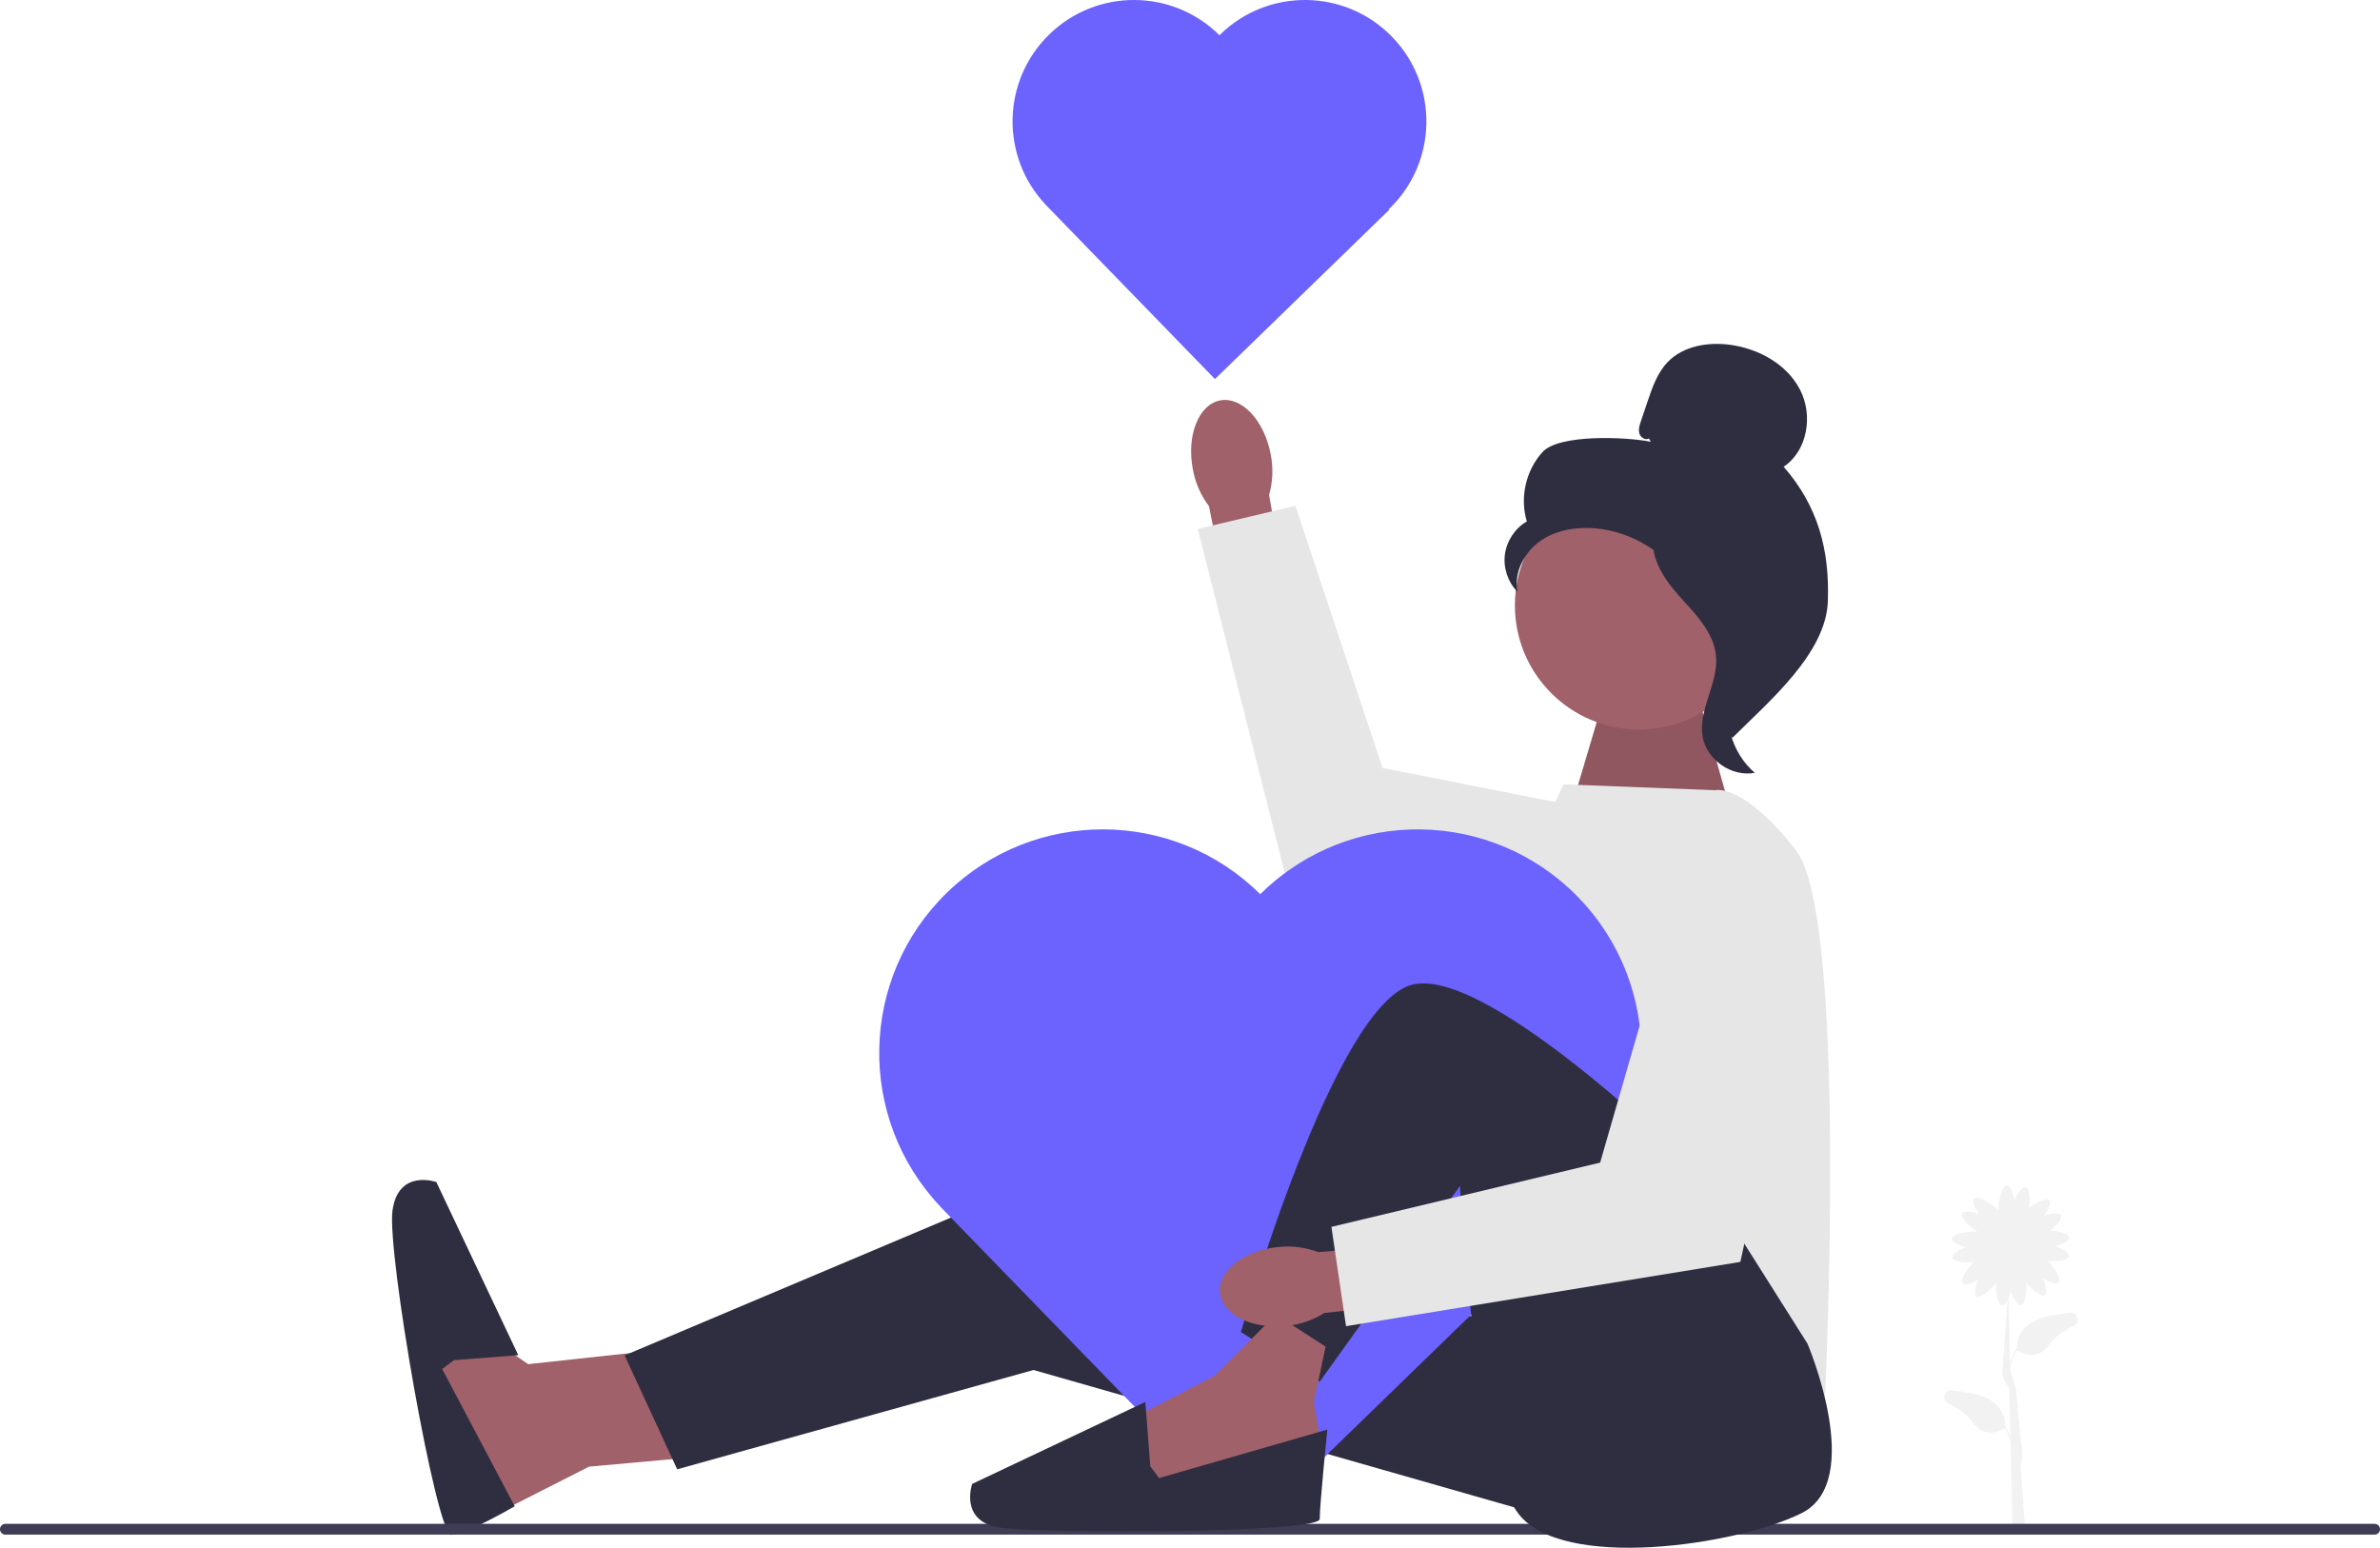 <svg xmlns="http://www.w3.org/2000/svg" width="524.67" height="341.191" viewBox="0 0 524.67 341.191" xmlns:xlink="http://www.w3.org/1999/xlink"><g><polygon points="146.064 297.497 116.445 300.716 102.28 291.058 94.079 300.716 98.015 321.096 102.523 337.193 129.853 323.313 151.859 321.321 146.064 297.497" fill="#a0616a"/><polygon points="296.088 263.371 224.617 262.084 137.693 298.785 149.283 323.896 227.836 302.004 349.53 336.774 332.789 254.357 296.088 263.371" fill="#2f2e41"/><path d="M100.053,299.844l14.205-1.106-18.069-38.171s-8.37-2.956-9.658,6.249c-1.288,9.204,9.696,71.527,12.916,71.527s14.021-6.302,14.021-6.302l-15.991-30.266,2.576-1.932Z" fill="#2f2e41"/><path d="M456.349,289.393c-1.43,.154-2.99,.385-4.649,.723-7.035,1.433-7.181,6.21-7.12,7.305l-.048-.03c-.707,1.135-1.15,2.283-1.418,3.367l-.322-14.641c.208-.434,.398-.927,.556-1.432,.527,1.622,1.39,3.154,2.134,3.052,.968-.132,1.389-2.979,1.209-5.002,1.23,1.585,3.301,3.279,4.083,2.757,.624-.418,.254-2.137-.427-3.7,1.42,.856,2.993,1.418,3.481,.875,.666-.741-.93-3.271-2.402-4.683,1.97,.184,4.475-.13,4.64-1.027,.135-.739-1.356-1.671-2.952-2.271,1.603-.423,3.102-1.159,3.052-1.888-.059-.866-2.285-1.445-4.205-1.534,1.448-1.133,2.779-2.699,2.372-3.408-.374-.651-2.114-.399-3.72,.175,.95-1.359,1.618-2.889,1.11-3.413-.634-.653-2.883,.474-4.418,1.719,.299-1.94,.148-4.388-.722-4.61-.728-.185-1.759,1.239-2.467,2.79-.313-1.628-.945-3.174-1.676-3.174-1.04,0-1.884,3.137-1.884,5.18,0,.116,.003,.224,.008,.328-.104-.121-.224-.248-.361-.38-1.466-1.424-4.304-3.004-5.028-2.258-.509,.524,.159,2.055,1.11,3.413-1.606-.574-3.346-.826-3.72-.175-.503,.875,1.646,3.059,3.393,4.119-.105-.013-.215-.023-.333-.031-2.039-.139-5.225,.489-5.296,1.527-.05,.729,1.449,1.465,3.052,1.888-1.596,.6-3.087,1.532-2.952,2.271,.164,.897,2.67,1.21,4.64,1.027-1.472,1.412-3.068,3.942-2.402,4.683,.488,.543,2.061-.019,3.481-.875-.682,1.563-1.052,3.282-.427,3.7,.825,.552,3.087-1.369,4.28-3.021-.122,2.022,.362,4.799,1.322,4.909,.401,.046,.827-.382,1.211-1.041l-1.087,15.737c-.254,1.833,1.372,3.029,1.517,3.784l.235,10.657c-.265-.759-.621-1.536-1.102-2.307l-.048,.03c.062-1.095-.084-5.872-7.12-7.305-1.659-.338-3.219-.569-4.649-.723-1.688-.182-2.346,2.129-.821,2.875,2.208,1.081,4.285,2.442,5.368,4.055,2.768,4.123,6.592,1.739,7.136,1.369,.607,1.011,1.006,2.03,1.257,2.999l.125,5.66c-.031,.134-.052,.209-.053,.214l.058,.017,.301,13.697,2.796-.022-1-14c.168-.755,.685-3.328,0-6l-1-11h0c-.002-.008,.057,.289,0,0l-1.304-4.322c.19-1.337,.63-2.841,1.524-4.329,.544,.37,4.368,2.753,7.136-1.369,1.083-1.612,3.16-2.974,5.368-4.055,1.525-.746,.866-3.057-.821-2.875Zm-12.771,32.406l-.053-2.395c.106,.906,.101,1.723,.053,2.395Z" fill="#f2f2f2"/><path d="M0,337.107c0,.66,.53,1.19,1.19,1.19H523.48c.66,0,1.19-.53,1.19-1.19,0-.66-.53-1.19-1.19-1.19H1.19c-.66,0-1.19,.53-1.19,1.19Z" fill="#3f3d56"/><polygon points="346.553 177.511 353.636 153.687 374.24 153.043 382.61 182.662 346.553 177.511" fill="#a0616a"/><polygon points="346.553 177.511 353.636 153.687 374.24 153.043 382.61 182.662 346.553 177.511" opacity=".1"/><path d="M378.182,174.194l-33.482-1.288-10.381,21.345-16.018,94.553,84.026,18.994s5.151-105.596-6.439-120.406c-11.59-14.809-17.707-13.2-17.707-13.2Z" fill="#e6e6e6"/><g><path id="uuid-eba3c791-903e-49f6-a366-4071661c4004-58" d="M280.123,100.149c-1.396-7.454-6.373-12.775-11.116-11.886-4.743,.889-7.456,7.651-6.059,15.107,.517,2.986,1.742,5.805,3.572,8.22l6.312,31.506,12.453-2.528-5.517-31.461c.832-2.915,.954-5.987,.355-8.959Z" fill="#a0616a"/><polygon points="373.167 182.774 304.788 169.299 285.572 111.503 264.039 116.596 285.641 201.977 363.042 212.161 373.167 182.774" fill="#e6e6e6"/></g><path d="M269.028,7.567h0c-.067,.065-.129,.134-.195,.199-10.355-10.275-27.031-10.366-37.496-.203h0c-10.503,10.202-10.858,26.951-.797,37.589l-.007,.006,.251,.258h0l37.05,38.148,38.406-37.301-.107-.11c.065-.061,.132-.118,.196-.181h0c10.605-10.3,10.853-27.248,.553-37.853h0c-10.3-10.605-27.248-10.853-37.853-.553Z" fill="#6c63ff"/><path d="M278.191,196.766h0c-.123,.12-.237,.246-.36,.367-19.071-18.925-49.785-19.091-69.06-.375h0c-19.344,18.79-19.997,49.637-1.467,69.23l-.012,.012,.461,.475h0l68.238,70.259,70.734-68.699-.197-.202c.119-.113,.243-.218,.36-.333h0c19.533-18.971,19.988-50.184,1.018-69.717h0c-18.971-19.533-50.184-19.988-69.716-1.018Z" fill="#6c63ff"/><path d="M398.464,296.209s12.878,30.262-1.288,37.345c-14.165,7.083-52.965,12.878-62.54,0-9.575-12.878-12.794-72.115-12.794-72.115l-30.906,43.14-17.385-10.946s20.604-72.758,37.989-76.622c17.385-3.863,63.744,42.496,63.744,42.496l23.18,36.701Z" fill="#2f2e41"/><polygon points="281.278 289.771 267.757 303.292 249.084 312.95 251.016 329.691 286.429 325.828 290.937 316.813 289.649 309.087 292.224 296.853 281.278 289.771" fill="#a0616a"/><path d="M253.591,323.252l-1.106-14.205-38.171,18.069s-2.956,8.37,6.249,9.658c9.204,1.288,70.373,1.288,70.373-1.932s1.673-19.702,1.673-19.702l-37.086,10.687-1.932-2.576Z" fill="#2f2e41"/><g><path id="uuid-15f9be4a-b940-43a3-b95c-54b4380058a1-59" d="M281.731,274.905c-7.546,.748-13.277,5.248-12.8,10.051,.477,4.802,6.98,8.087,14.529,7.338,3.019-.258,5.933-1.235,8.498-2.851l31.933-3.574-1.446-12.624-31.819,2.786c-2.833-1.08-5.883-1.466-8.895-1.125Z" fill="#a0616a"/><polygon points="372.065 189.325 352.749 256.289 293.512 270.454 296.731 292.346 383.655 278.181 400.47 201.945 372.065 189.325" fill="#e6e6e6"/></g></g><g><circle cx="361.32" cy="133.455" r="27.363" fill="#a0616a"/><path d="M363.504,96.668c-.792,.462-1.852-.237-2.106-1.118-.254-.881,.042-1.816,.335-2.685,.492-1.458,.984-2.915,1.476-4.373,1.047-3.101,2.158-6.311,4.426-8.671,3.423-3.563,8.862-4.469,13.759-3.813,6.288,.843,12.493,4.248,15.417,9.879,2.924,5.631,1.679,13.488-3.604,17.001,7.53,8.63,10.155,18.249,9.74,29.695-.414,11.446-12.888,21.98-21.022,30.043-1.817-1.101-3.468-6.262-2.469-8.136,.999-1.875-.432-4.047,.805-5.773,1.237-1.727,2.272,1.023,1.021-.694-.789-1.083,2.291-3.576,1.118-4.224-5.674-3.137-7.561-10.209-11.125-15.625-4.299-6.533-11.656-10.957-19.441-11.691-4.289-.404-8.819,.328-12.334,2.818-3.515,2.49-5.791,6.939-4.976,11.169-2.111-2.144-3.162-5.285-2.766-8.268,.396-2.982,2.231-5.74,4.829-7.258-1.58-5.224-.226-11.232,3.44-15.274,3.666-4.042,18.539-3.354,23.891-2.29l-.414-.71Z" fill="#2f2e41"/><path d="M364.335,116.639c7.089,.765,12.208,6.906,16.53,12.577,2.491,3.269,5.101,6.878,5.038,10.988-.063,4.155-2.841,7.718-4.169,11.655-2.17,6.436-.055,14.093,5.11,18.502-5.104,.969-10.622-2.858-11.503-7.978-1.026-5.96,3.492-11.713,2.957-17.736-.471-5.307-4.654-9.392-8.209-13.36-3.556-3.968-6.895-9.234-5.259-14.305l-.496-.343Z" fill="#2f2e41"/></g></svg>